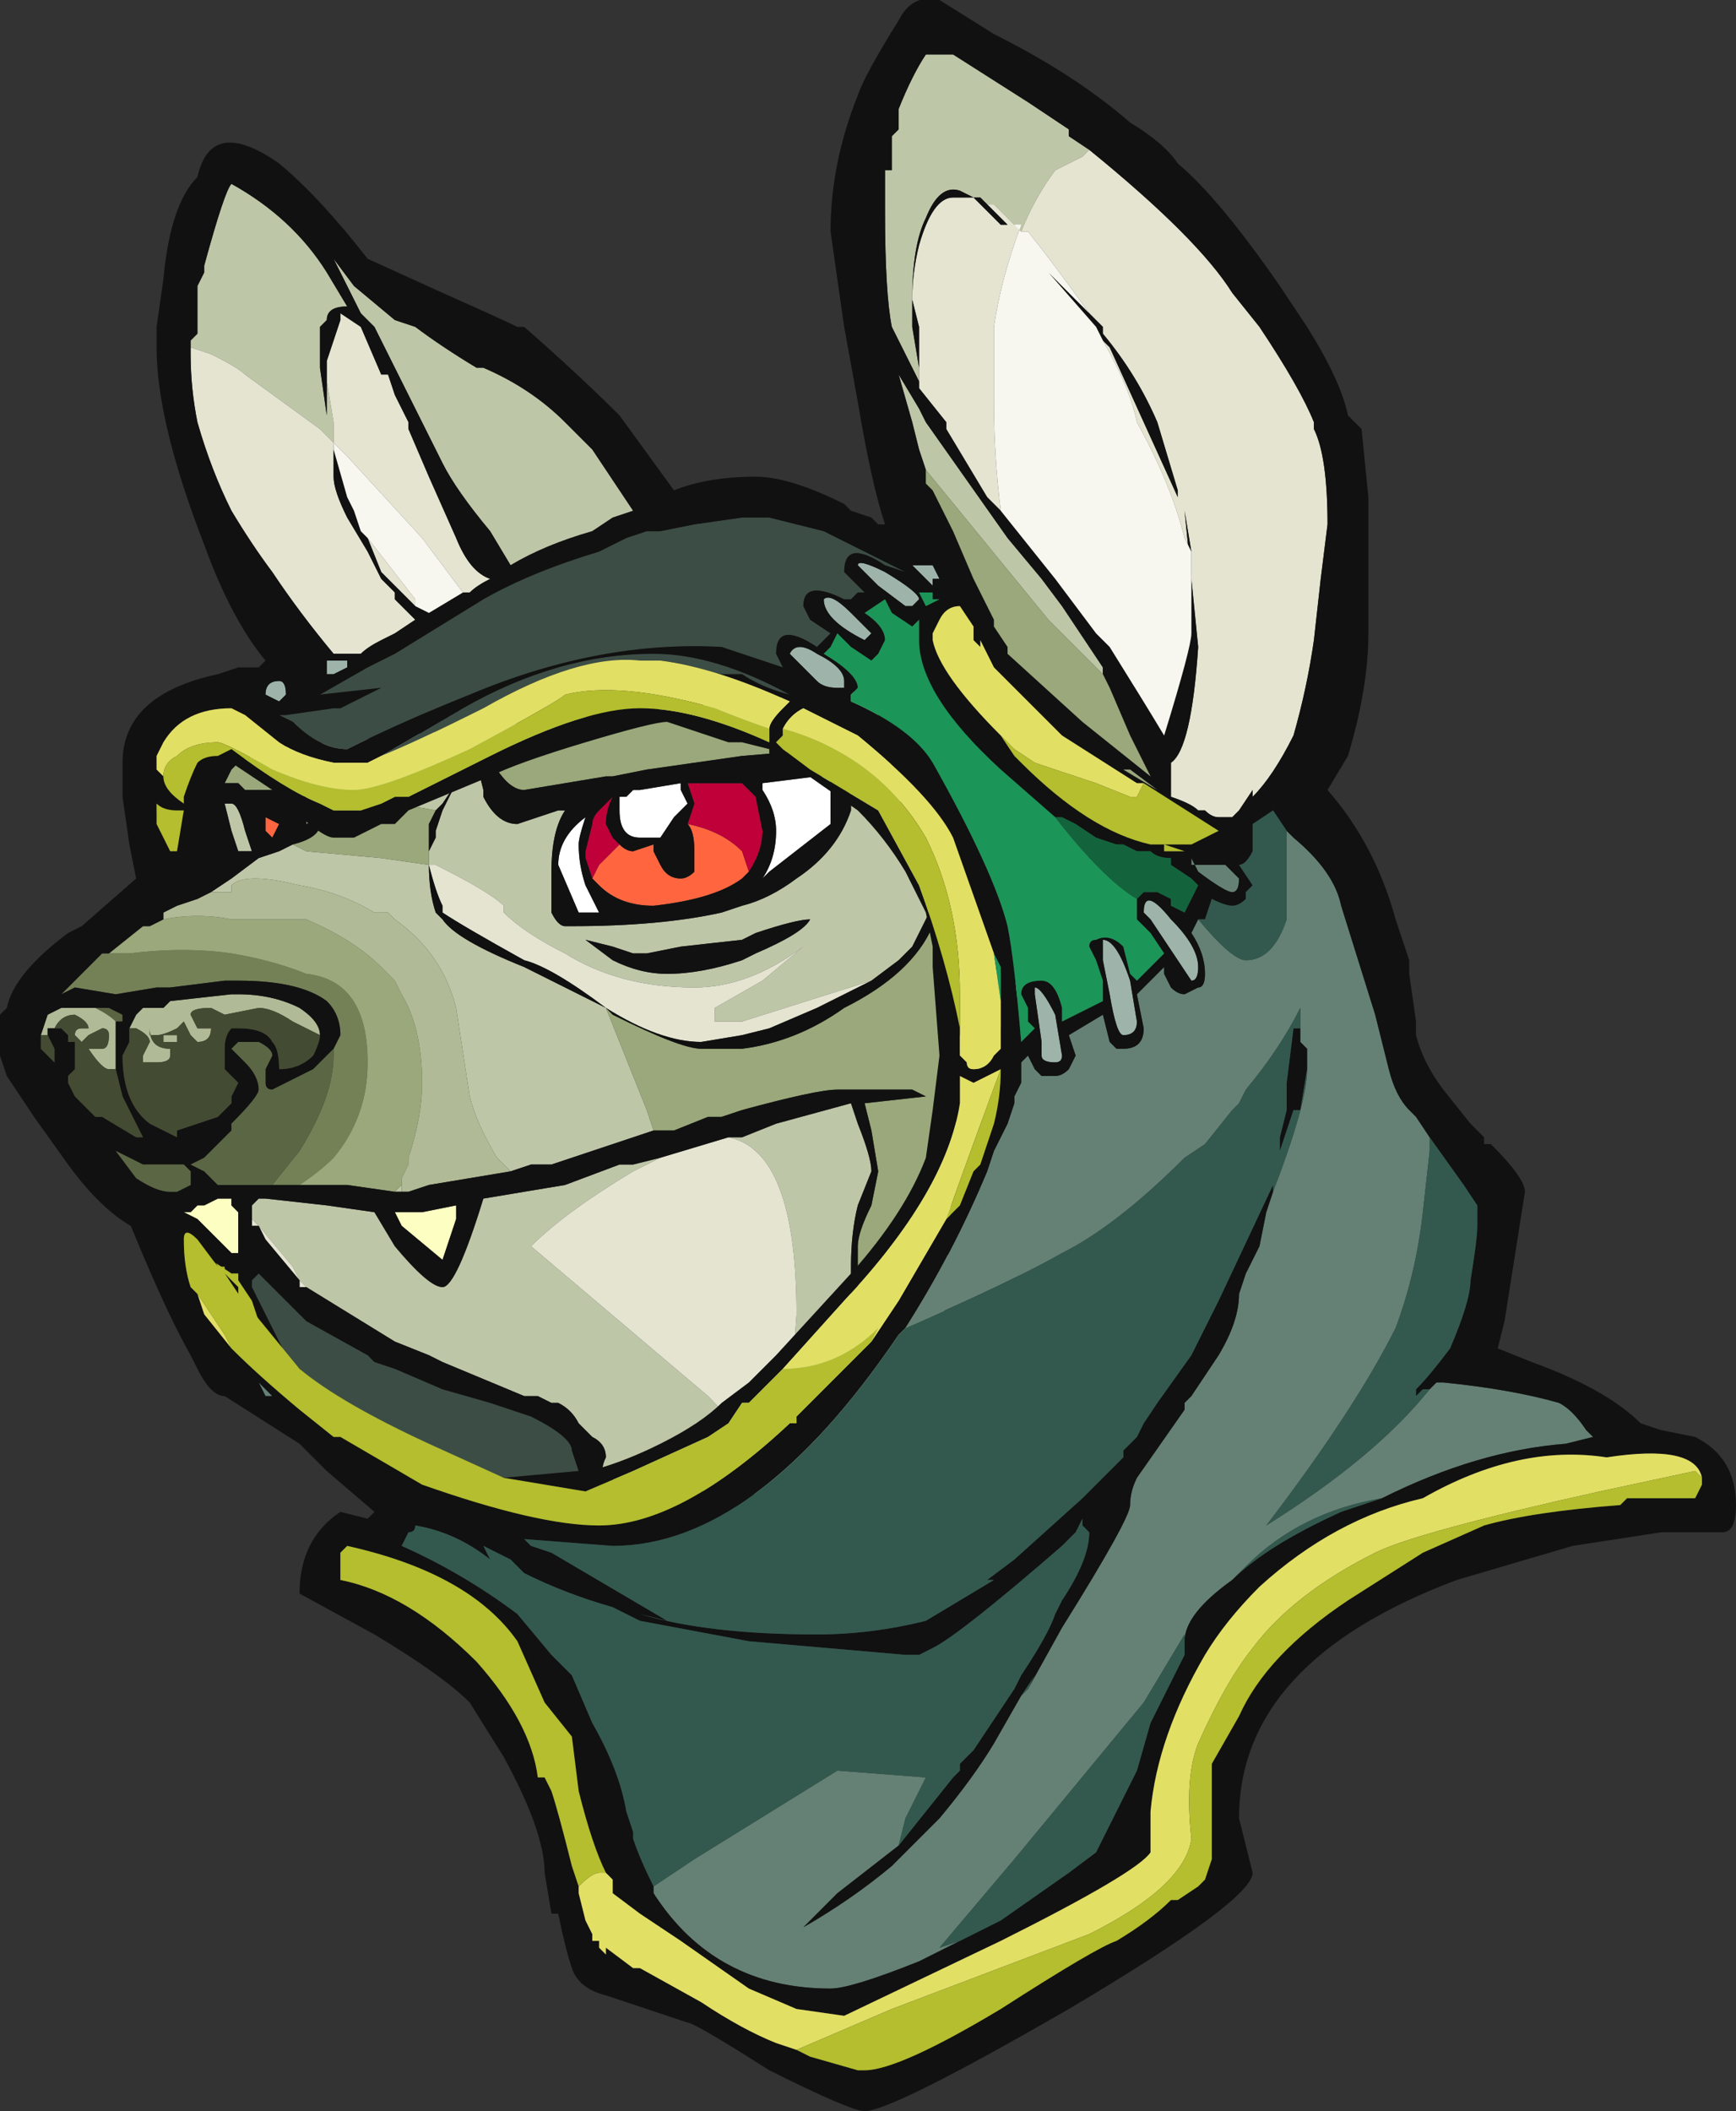<?xml version="1.0" encoding="UTF-8" standalone="no"?>
<svg xmlns:ffdec="https://www.free-decompiler.com/flash" xmlns:xlink="http://www.w3.org/1999/xlink" ffdec:objectType="shape" height="15.5px" width="12.75px" xmlns="http://www.w3.org/2000/svg">
  <rect width="100%" height="100%" fill="#333333" stroke="none"/>
  <g transform="matrix(1.0, 0.0, 0.0, 1.0, 1.0, 0.25)">
    <path d="M5.95 6.0 L5.85 6.4 5.7 6.7 5.6 6.8 5.4 6.95 4.45 7.25 4.25 7.25 4.25 7.15 4.6 6.95 4.9 6.7 Q4.5 7.0 4.1 7.0 3.55 7.0 3.15 6.75 2.85 6.6 2.7 6.45 L2.7 6.4 Q2.6 6.3 2.2 6.1 L2.15 6.1 2.15 6.0 2.2 5.9 2.2 5.85 2.25 5.7 2.35 5.5 2.25 5.65 2.2 5.7 Q1.7 5.6 1.4 5.7 L1.25 5.75 1.25 5.55 0.95 5.25 5.4 4.8 6.65 9.7 5.35 10.75 4.8 10.1 4.85 9.4 Q4.85 8.2 4.35 8.1 L4.45 8.1 4.7 8.0 5.25 7.85 5.3 8.0 Q5.4 8.25 5.4 8.35 L5.3 8.6 Q5.25 8.8 5.25 9.05 L5.25 9.25 5.3 9.35 6.5 7.0 5.85 6.55 5.95 6.05 5.95 6.0 M2.15 6.1 Q2.15 6.3 2.2 6.45 L2.25 6.5 Q2.35 6.65 2.85 6.85 L3.45 7.15 3.75 7.9 3.8 8.05 3.05 8.3 2.9 8.3 2.75 8.35 2.65 8.25 Q2.5 8.0 2.45 7.8 L2.35 7.15 Q2.25 6.75 1.9 6.5 L1.85 6.45 1.75 6.45 Q1.5 6.3 1.2 6.25 0.8 6.15 0.7 6.25 L0.7 6.3 0.55 6.3 0.7 6.2 0.9 6.05 1.05 6.0 1.15 5.95 1.25 6.0 1.8 6.05 2.15 6.1 M4.75 10.9 L3.45 10.6 Q3.4 10.55 3.45 10.45 3.45 10.35 3.35 10.3 L3.25 10.2 Q3.2 10.1 3.1 10.05 L3.05 10.05 2.95 10.0 2.85 10.0 2.25 9.75 2.15 9.7 1.9 9.6 1.25 9.2 1.2 9.15 1.15 9.05 0.9 8.75 0.85 8.7 0.85 8.6 0.9 8.55 0.95 8.55 1.4 8.6 1.75 8.65 1.9 8.9 Q2.15 9.2 2.25 9.2 2.35 9.2 2.55 8.55 L3.15 8.45 3.55 8.3 3.65 8.3 3.85 8.25 Q3.75 8.3 3.65 8.35 3.15 8.65 2.9 8.9 L4.2 10.0 Q4.65 10.45 4.75 10.9 M1.95 8.5 L1.9 8.5 1.95 8.45 1.95 8.5 M0.95 7.6 L0.95 7.65 0.95 7.6 M2.65 5.4 L2.5 5.35 2.55 5.55 2.55 5.6 Q2.65 5.8 2.8 5.8 L3.1 5.7 3.15 5.7 Q3.05 5.85 3.05 6.15 L3.05 6.45 Q3.1 6.55 3.15 6.55 L3.2 6.55 Q3.85 6.55 4.3 6.45 L4.45 6.4 Q4.65 6.35 4.85 6.2 5.15 6.0 5.25 5.7 L5.25 5.6 5.05 5.25 5.1 5.15 3.5 5.0 2.65 5.4 M0.8 6.0 L0.75 6.0 0.7 5.85 0.65 5.65 0.7 5.65 Q0.75 5.65 0.8 5.85 L0.85 6.0 0.8 6.0 M0.8 6.5 L0.95 6.5 0.8 6.5 M3.3 6.65 L3.5 6.8 Q3.7 6.9 3.9 6.9 4.15 6.9 4.45 6.8 L4.55 6.75 Q4.9 6.6 4.95 6.5 4.85 6.5 4.55 6.6 L4.45 6.65 4.0 6.7 3.75 6.75 3.65 6.75 3.5 6.7 3.3 6.65" fill="#bec6a8" fill-rule="evenodd" stroke="none"/>
    <path d="M5.95 6.05 L5.95 6.0 5.95 6.05 M5.4 6.95 L5.0 7.15 4.65 7.3 4.45 7.35 4.15 7.4 Q3.85 7.4 3.45 7.15 3.05 6.85 2.85 6.8 2.4 6.55 2.25 6.45 L2.25 6.4 Q2.2 6.3 2.15 6.1 L2.2 6.1 Q2.6 6.3 2.7 6.4 L2.7 6.45 Q2.85 6.6 3.15 6.75 3.55 7.0 4.1 7.0 4.5 7.0 4.9 6.7 L4.6 6.95 4.25 7.15 4.25 7.25 4.45 7.25 5.4 6.95 M5.35 10.75 L4.75 10.9 Q4.65 10.45 4.2 10.0 L2.9 8.9 Q3.15 8.65 3.65 8.35 3.75 8.3 3.85 8.25 L4.35 8.1 Q4.85 8.2 4.85 9.4 L4.8 10.1 5.35 10.75 M1.25 9.2 L1.2 9.2 1.2 9.15 0.95 8.85 0.9 8.75 0.85 8.75 0.85 8.7 0.9 8.75 1.15 9.05 1.2 9.15 1.25 9.2" fill="#e4e4d1" fill-rule="evenodd" stroke="none"/>
    <path d="M0.05 7.15 L0.0 7.2 0.05 7.15 M-0.35 7.15 L-0.2 7.15 -0.1 7.2 -0.1 7.25 -0.15 7.25 Q-0.2 7.2 -0.3 7.15 L-0.35 7.15" fill="#5a6442" fill-rule="evenodd" stroke="none"/>
    <path d="M1.2 8.45 L1.0 8.45 1.2 8.2 Q1.45 7.8 1.45 7.5 L1.45 7.45 1.5 7.35 Q1.5 7.2 1.4 7.1 1.2 6.95 0.75 6.95 L0.65 6.95 0.25 7.0 0.15 7.0 -0.15 7.05 -0.45 7.0 -0.55 7.05 -0.25 6.75 -0.05 6.75 Q0.35 6.7 0.7 6.75 1.0 6.8 1.25 6.9 1.7 6.95 1.7 7.55 1.7 7.95 1.45 8.25 1.35 8.35 1.2 8.45 M0.35 8.3 L0.4 8.35 0.35 8.3" fill="#748156" fill-rule="evenodd" stroke="none"/>
    <path d="M2.2 5.7 L2.15 5.8 2.15 6.1 1.8 6.05 1.25 6.0 1.15 5.95 Q1.35 5.9 1.35 5.8 1.35 5.75 1.25 5.8 L1.25 5.75 1.4 5.7 Q1.7 5.6 2.2 5.7 M3.45 7.15 L3.5 7.2 Q4.0 7.45 4.15 7.45 L4.45 7.45 Q4.85 7.4 5.2 7.15 5.7 6.9 5.85 6.55 L6.5 7.0 5.3 9.35 5.3 8.9 Q5.3 8.8 5.4 8.6 L5.45 8.35 5.4 8.05 5.35 7.85 5.8 7.8 5.7 7.75 5.15 7.75 Q5.0 7.75 4.45 7.9 L4.3 7.95 4.2 7.95 3.95 8.05 3.8 8.05 3.75 7.9 3.45 7.15 M1.9 8.5 L1.55 8.45 1.2 8.45 Q1.35 8.35 1.45 8.25 1.7 7.95 1.7 7.55 1.7 6.95 1.25 6.9 1.0 6.8 0.7 6.75 0.35 6.7 -0.05 6.75 L-0.25 6.75 -0.2 6.75 0.05 6.55 0.1 6.55 0.2 6.5 Q0.45 6.45 0.7 6.5 L0.8 6.5 0.95 6.5 1.25 6.5 Q1.6 6.65 1.8 6.85 L1.9 6.95 1.95 7.05 Q2.1 7.3 2.1 7.7 2.1 7.95 2.0 8.25 L2.0 8.3 1.95 8.4 1.95 8.45 1.9 8.5 M1.25 5.55 L1.2 5.65 Q1.1 5.6 1.0 5.55 L0.8 5.55 0.75 5.5 0.65 5.5 0.7 5.4 0.75 5.35 0.95 5.25 1.25 5.55 M2.65 5.4 L3.5 5.0 5.1 5.15 5.05 5.25 4.45 5.3 3.75 5.4 3.5 5.45 3.45 5.45 2.85 5.55 Q2.75 5.55 2.65 5.4" fill="#9aa87b" fill-rule="evenodd" stroke="none"/>
    <path d="M2.75 8.35 L2.15 8.45 2.0 8.5 1.95 8.5 1.95 8.45 1.95 8.4 2.0 8.3 2.0 8.25 Q2.1 7.95 2.1 7.7 2.1 7.3 1.95 7.05 L1.9 6.95 1.8 6.85 Q1.6 6.65 1.25 6.5 L0.95 6.5 0.8 6.5 0.7 6.5 Q0.45 6.45 0.2 6.5 L0.2 6.45 0.3 6.4 0.45 6.35 0.55 6.3 0.7 6.3 0.7 6.25 Q0.8 6.15 1.2 6.25 1.5 6.3 1.75 6.45 L1.85 6.45 1.9 6.5 Q2.25 6.75 2.35 7.15 L2.45 7.8 Q2.5 8.0 2.65 8.25 L2.75 8.35 M0.05 7.15 L0.2 7.15 0.25 7.1 0.7 7.05 0.75 7.05 Q1.0 7.05 1.2 7.15 1.35 7.25 1.35 7.35 L1.15 7.25 Q1.0 7.15 0.9 7.15 L0.65 7.2 0.55 7.15 Q0.4 7.15 0.4 7.2 L0.45 7.3 0.55 7.3 0.55 7.3 Q0.55 7.4 0.45 7.4 L0.4 7.35 0.35 7.25 0.3 7.3 Q0.2 7.35 0.15 7.35 L0.1 7.35 0.1 7.3 Q0.1 7.45 0.25 7.45 L0.25 7.5 Q0.25 7.55 0.15 7.55 L0.05 7.55 0.05 7.5 0.1 7.4 Q0.1 7.35 0.0 7.3 L-0.05 7.3 0.0 7.2 0.05 7.15 M0.3 7.35 L0.3 7.4 0.2 7.4 0.2 7.35 0.3 7.35 M-0.35 7.15 L-0.3 7.15 Q-0.2 7.2 -0.15 7.25 L-0.15 7.6 -0.2 7.6 Q-0.25 7.6 -0.35 7.45 L-0.35 7.45 -0.25 7.45 Q-0.2 7.45 -0.2 7.35 -0.2 7.3 -0.25 7.3 L-0.35 7.35 -0.4 7.4 -0.45 7.35 Q-0.45 7.3 -0.4 7.3 L-0.35 7.3 Q-0.35 7.25 -0.45 7.2 -0.55 7.2 -0.6 7.3 L-0.65 7.3 -0.65 7.35 -0.7 7.35 -0.65 7.2 -0.55 7.15 -0.35 7.15" fill="#b0ba96" fill-rule="evenodd" stroke="none"/>
    <path d="M0.95 5.8 L0.95 5.75 1.05 5.8 1.0 5.9 0.95 5.85 0.95 5.8 M4.05 5.8 Q4.3 5.85 4.45 6.0 L4.5 6.15 4.45 6.2 Q4.25 6.35 3.8 6.4 3.55 6.4 3.4 6.25 L3.35 6.2 3.4 6.1 3.55 5.95 Q3.6 6.0 3.65 6.0 L3.8 5.95 3.8 6.0 3.85 6.1 Q3.9 6.2 4.0 6.2 4.05 6.2 4.1 6.15 L4.1 6.0 Q4.1 5.85 4.05 5.8" fill="#ff6640" fill-rule="evenodd" stroke="none"/>
    <path d="M4.0 5.55 L4.05 5.65 3.95 5.75 3.85 5.9 3.7 5.9 Q3.55 5.9 3.55 5.7 L3.55 5.6 3.6 5.6 3.65 5.55 3.7 5.55 4.0 5.5 4.0 5.55 M3.3 5.75 Q3.25 5.9 3.25 5.95 3.25 6.1 3.3 6.25 3.35 6.35 3.4 6.45 L3.25 6.45 3.1 6.1 Q3.1 5.9 3.3 5.75 M5.1 5.45 L5.1 5.8 4.65 6.15 4.6 6.2 Q4.7 6.05 4.7 5.85 4.7 5.7 4.6 5.55 L4.6 5.5 5.0 5.45 5.1 5.45" fill="#ffffff" fill-rule="evenodd" stroke="none"/>
    <path d="M1.9 8.65 L2.1 8.65 2.35 8.6 2.35 8.7 2.25 9.0 1.95 8.75 1.9 8.65 M0.6 8.55 L0.7 8.55 0.7 8.6 0.75 8.65 0.75 8.95 0.7 8.95 0.45 8.7 0.35 8.65 0.4 8.65 0.45 8.6 0.5 8.6 0.6 8.55" fill="#fdfec2" fill-rule="evenodd" stroke="none"/>
    <path d="M4.05 5.8 L4.1 5.65 4.05 5.5 4.45 5.5 4.55 5.6 4.6 5.85 Q4.6 6.0 4.5 6.15 L4.45 6.0 Q4.3 5.85 4.05 5.8 M3.35 6.2 L3.3 6.05 3.3 6.0 3.35 5.8 Q3.35 5.75 3.4 5.7 L3.5 5.6 Q3.45 5.7 3.45 5.8 L3.5 5.9 3.55 5.95 3.4 6.1 3.35 6.2" fill="#bf0039" fill-rule="evenodd" stroke="none"/>
    <path d="M3.2 10.4 L3.25 10.55 2.7 10.6 2.3 10.45 1.6 10.15 1.3 9.9 1.1 9.7 0.85 9.2 0.85 9.15 0.9 9.1 1.25 9.45 1.7 9.7 1.75 9.75 1.9 9.8 2.25 9.95 2.6 10.05 2.9 10.15 Q3.2 10.3 3.2 10.4" fill="#3c4d45" fill-rule="evenodd" stroke="none"/>
    <path d="M6.2 5.05 L5.85 10.8 1.7 10.55 0.3 8.85 Q-0.1 8.85 -0.5 8.3 L-0.75 7.95 -0.95 7.65 -1.0 7.5 -1.0 7.2 -0.95 7.15 Q-0.9 6.9 -0.5 6.6 L-0.4 6.55 0.0 6.2 0.0 5.9 0.7 5.05 5.85 4.8 6.2 5.05 M5.35 10.75 L6.65 9.7 5.4 4.8 0.95 5.25 0.75 5.35 0.7 5.4 0.65 5.5 0.75 5.5 0.8 5.55 1.0 5.55 Q1.1 5.6 1.2 5.65 L1.25 5.55 1.25 5.75 1.25 5.8 Q1.35 5.75 1.35 5.8 1.35 5.9 1.15 5.95 L1.05 6.0 0.9 6.05 0.7 6.2 0.55 6.3 0.45 6.35 0.3 6.4 0.2 6.45 0.2 6.5 0.1 6.55 0.05 6.55 -0.2 6.75 -0.25 6.75 -0.55 7.05 -0.45 7.0 -0.15 7.05 0.15 7.0 0.25 7.0 0.65 6.95 0.75 6.95 Q1.2 6.95 1.4 7.1 1.5 7.2 1.5 7.35 L1.45 7.45 1.3 7.6 1.0 7.75 Q0.95 7.75 0.95 7.7 L0.95 7.65 0.95 7.6 1.0 7.5 Q1.0 7.45 0.9 7.4 L0.75 7.4 0.7 7.45 0.8 7.55 Q0.9 7.65 0.9 7.75 0.9 7.8 0.7 8.0 L0.7 8.05 0.5 8.25 0.4 8.3 0.5 8.35 0.6 8.45 1.0 8.45 1.2 8.45 1.55 8.45 1.9 8.5 1.95 8.5 2.0 8.5 2.15 8.45 2.75 8.35 2.9 8.3 3.05 8.3 3.8 8.05 3.95 8.05 4.2 7.95 4.3 7.95 4.45 7.9 Q5.0 7.75 5.15 7.75 L5.7 7.75 5.8 7.8 5.35 7.85 5.4 8.05 5.45 8.35 5.4 8.6 Q5.3 8.8 5.3 8.9 L5.3 9.35 5.25 9.25 5.25 9.05 Q5.25 8.8 5.3 8.6 L5.4 8.35 Q5.4 8.25 5.3 8.0 L5.25 7.85 4.7 8.0 4.45 8.1 4.35 8.1 3.85 8.25 3.65 8.3 3.55 8.3 3.15 8.45 2.55 8.55 Q2.35 9.2 2.25 9.2 2.15 9.2 1.9 8.9 L1.75 8.65 1.4 8.6 0.95 8.55 0.9 8.55 0.85 8.6 0.85 8.7 0.85 8.75 0.9 8.75 0.95 8.85 1.2 9.15 1.2 9.2 1.25 9.2 1.9 9.6 2.15 9.7 2.25 9.75 2.85 10.0 2.95 10.0 3.05 10.05 3.1 10.05 Q3.2 10.1 3.25 10.2 L3.35 10.3 Q3.45 10.35 3.45 10.45 3.4 10.55 3.45 10.6 L4.75 10.9 5.35 10.75 M5.05 5.25 L5.25 5.6 5.25 5.7 Q5.15 6.0 4.85 6.2 4.65 6.35 4.45 6.4 L4.3 6.45 Q3.85 6.55 3.2 6.55 L3.15 6.55 Q3.1 6.55 3.05 6.45 L3.05 6.15 Q3.05 5.85 3.15 5.7 L3.1 5.7 2.8 5.8 Q2.65 5.8 2.55 5.6 L2.55 5.55 2.5 5.35 2.65 5.4 Q2.75 5.55 2.85 5.55 L3.45 5.45 3.5 5.45 3.75 5.4 4.45 5.3 5.05 5.25 M0.95 5.75 L0.95 5.8 0.95 5.85 1.0 5.9 1.05 5.8 0.95 5.75 M0.8 6.0 L0.85 6.0 0.8 5.85 Q0.75 5.65 0.7 5.65 L0.65 5.65 0.7 5.85 0.75 6.0 0.8 6.0 M1.35 7.35 Q1.35 7.25 1.2 7.15 1.0 7.05 0.75 7.05 L0.7 7.05 0.25 7.1 0.2 7.15 0.05 7.15 0.0 7.2 -0.05 7.3 -0.05 7.4 -0.1 7.5 Q-0.1 7.85 0.1 8.0 L0.3 8.1 0.3 8.05 0.6 7.95 0.7 7.85 0.7 7.8 0.75 7.7 0.65 7.6 0.65 7.45 Q0.65 7.35 0.7 7.3 L0.75 7.3 Q0.95 7.3 1.0 7.4 1.05 7.45 1.05 7.6 1.2 7.6 1.3 7.5 1.35 7.4 1.35 7.35 M4.0 5.55 L4.0 5.5 3.7 5.55 3.65 5.55 3.6 5.6 3.55 5.6 3.55 5.7 Q3.55 5.9 3.7 5.9 L3.85 5.9 3.95 5.75 4.05 5.65 4.0 5.55 M4.5 6.15 Q4.6 6.0 4.6 5.85 L4.55 5.6 4.45 5.5 4.05 5.5 4.1 5.65 4.05 5.8 Q4.1 5.85 4.1 6.0 L4.1 6.15 Q4.05 6.2 4.0 6.2 3.9 6.2 3.85 6.1 L3.8 6.0 3.8 5.95 3.65 6.0 Q3.6 6.0 3.55 5.95 L3.5 5.9 3.45 5.8 Q3.45 5.7 3.5 5.6 L3.4 5.7 Q3.35 5.75 3.35 5.8 L3.3 6.0 3.3 6.05 3.35 6.2 3.4 6.25 Q3.55 6.4 3.8 6.4 4.25 6.35 4.45 6.2 L4.5 6.15 M3.3 5.75 Q3.1 5.9 3.1 6.1 L3.25 6.45 3.4 6.45 Q3.35 6.35 3.3 6.25 3.25 6.1 3.25 5.95 3.25 5.9 3.3 5.75 M3.3 6.65 L3.5 6.7 3.65 6.75 3.75 6.75 4.0 6.7 4.45 6.65 4.55 6.6 Q4.85 6.5 4.95 6.5 4.9 6.6 4.55 6.75 L4.45 6.8 Q4.15 6.9 3.9 6.9 3.7 6.9 3.5 6.8 L3.3 6.65 M5.1 5.45 L5.0 5.45 4.6 5.5 4.6 5.55 Q4.7 5.7 4.7 5.85 4.7 6.05 4.6 6.2 L4.65 6.15 5.1 5.8 5.1 5.45 M3.2 10.4 Q3.2 10.3 2.9 10.15 L2.6 10.05 2.25 9.95 1.9 9.8 1.75 9.75 1.7 9.7 1.25 9.45 0.9 9.1 0.85 9.15 0.85 9.2 1.1 9.7 1.3 9.9 1.6 10.15 2.3 10.45 2.7 10.6 3.25 10.55 3.2 10.4 M1.9 8.65 L1.95 8.75 2.25 9.0 2.35 8.7 2.35 8.6 2.1 8.65 1.9 8.65 M0.35 8.3 L0.05 8.3 -0.15 8.2 0.0 8.4 Q0.15 8.5 0.25 8.5 L0.3 8.5 0.4 8.45 0.4 8.35 0.35 8.3 M0.6 8.55 L0.5 8.6 0.45 8.6 0.4 8.65 0.35 8.65 0.45 8.7 0.7 8.95 0.75 8.95 0.75 8.65 0.7 8.6 0.7 8.55 0.6 8.55 M1.85 10.35 L0.95 9.6 0.85 9.3 0.75 9.15 0.75 9.1 0.7 9.1 0.55 9.0 1.4 10.15 1.95 10.5 1.85 10.35 M-0.15 7.25 L-0.1 7.25 -0.1 7.2 -0.2 7.15 -0.35 7.15 -0.55 7.15 -0.65 7.2 -0.7 7.35 -0.7 7.45 -0.6 7.55 -0.6 7.45 -0.65 7.35 -0.65 7.3 -0.6 7.3 -0.55 7.3 -0.5 7.35 -0.5 7.4 -0.45 7.4 -0.45 7.6 -0.5 7.65 -0.5 7.7 -0.45 7.8 Q-0.4 7.85 -0.3 7.95 L-0.25 7.95 0.0 8.1 0.05 8.1 -0.1 7.8 -0.15 7.6 -0.15 7.25" fill="#111111" fill-rule="evenodd" stroke="none"/>
    <path d="M1.95 10.5 L1.85 10.35 1.95 10.5" fill="#e2df65" fill-rule="evenodd" stroke="none"/>
    <path d="M1.95 10.5 L1.4 10.15 0.55 9.0 0.7 9.1 0.75 9.1 0.75 9.15 0.85 9.3 0.95 9.6 1.85 10.35 1.95 10.5" fill="#b4be2e" fill-rule="evenodd" stroke="none"/>
    <path d="M1.0 8.45 L0.6 8.45 0.5 8.35 0.4 8.3 0.5 8.25 0.7 8.05 0.7 8.0 Q0.9 7.8 0.9 7.75 0.9 7.65 0.8 7.55 L0.7 7.45 0.75 7.4 0.9 7.4 Q1.0 7.45 1.0 7.5 L0.95 7.6 0.95 7.65 0.95 7.7 Q0.95 7.75 1.0 7.75 L1.3 7.6 1.45 7.45 1.45 7.5 Q1.45 7.8 1.2 8.2 L1.0 8.45 M0.4 8.35 L0.4 8.45 0.3 8.5 0.25 8.5 Q0.15 8.5 0.0 8.4 L-0.15 8.2 0.05 8.3 0.35 8.3 0.4 8.35" fill="#5b6644" fill-rule="evenodd" stroke="none"/>
    <path d="M-0.05 7.3 L0.0 7.3 Q0.1 7.35 0.1 7.4 L0.05 7.5 0.05 7.55 0.15 7.55 Q0.25 7.55 0.25 7.5 L0.25 7.45 Q0.1 7.45 0.1 7.3 L0.1 7.35 0.15 7.35 Q0.2 7.35 0.3 7.3 L0.35 7.25 0.4 7.35 0.45 7.4 Q0.55 7.4 0.55 7.3 L0.55 7.3 0.45 7.3 0.4 7.2 Q0.4 7.15 0.55 7.15 L0.65 7.2 0.9 7.15 Q1.0 7.15 1.15 7.25 L1.35 7.35 Q1.35 7.4 1.3 7.5 1.2 7.6 1.05 7.6 1.05 7.45 1.0 7.4 0.95 7.3 0.75 7.3 L0.7 7.3 Q0.65 7.35 0.65 7.45 L0.65 7.6 0.75 7.7 0.7 7.8 0.7 7.85 0.6 7.95 0.3 8.05 0.3 8.1 0.1 8.0 Q-0.1 7.85 -0.1 7.5 L-0.05 7.4 -0.05 7.3 M0.3 7.35 L0.2 7.35 0.2 7.4 0.3 7.4 0.3 7.35 M-0.15 7.6 L-0.1 7.8 0.05 8.1 0.0 8.1 -0.25 7.95 -0.3 7.95 Q-0.4 7.85 -0.45 7.8 L-0.5 7.7 -0.5 7.65 -0.45 7.6 -0.45 7.4 -0.5 7.4 -0.5 7.35 -0.55 7.3 -0.6 7.3 Q-0.55 7.2 -0.45 7.2 -0.35 7.25 -0.35 7.3 L-0.4 7.3 Q-0.45 7.3 -0.45 7.35 L-0.4 7.4 -0.35 7.35 -0.25 7.3 Q-0.2 7.3 -0.2 7.35 -0.2 7.45 -0.25 7.45 L-0.35 7.45 -0.35 7.45 Q-0.25 7.6 -0.2 7.6 L-0.15 7.6 M-0.65 7.35 L-0.6 7.45 -0.6 7.55 -0.7 7.45 -0.7 7.35 -0.65 7.35" fill="#434b32" fill-rule="evenodd" stroke="none"/>
    <path d="M5.95 6.0 L5.95 6.05 5.85 6.55 Q5.7 6.9 5.2 7.15 4.85 7.4 4.45 7.45 L4.15 7.45 Q4.0 7.45 3.5 7.2 L3.45 7.15 Q3.85 7.4 4.15 7.4 L4.45 7.35 4.65 7.3 5.0 7.15 5.4 6.95 5.6 6.8 5.7 6.7 5.85 6.4 5.95 6.0 M2.15 6.1 Q2.2 6.3 2.25 6.4 L2.25 6.45 Q2.4 6.55 2.85 6.8 3.05 6.85 3.45 7.15 L2.85 6.85 Q2.35 6.65 2.25 6.5 L2.2 6.45 Q2.15 6.3 2.15 6.1 L2.15 5.8 2.2 5.7 2.25 5.65 2.35 5.5 2.25 5.7 2.2 5.85 2.2 5.9 2.15 6.0 2.15 6.1" fill="#101010" fill-rule="evenodd" stroke="none"/>
    <path d="M5.75 2.55 L5.55 2.15 Q5.5 1.9 5.5 1.3 L5.5 1.0 5.55 1.0 5.55 0.75 5.6 0.7 5.6 0.55 Q5.7 0.3 5.8 0.15 L6.0 0.15 6.55 0.5 6.85 0.7 6.85 0.75 7.0 0.85 6.95 0.9 6.75 1.0 Q6.6 1.2 6.5 1.45 L6.45 1.4 6.3 1.25 6.25 1.25 6.2 1.2 6.15 1.2 6.05 1.15 Q5.9 1.1 5.8 1.35 5.7 1.55 5.7 1.95 L5.7 2.15 5.75 2.45 5.75 2.55 M5.8 3.2 L5.75 3.05 5.7 2.85 5.6 2.5 5.75 2.75 5.8 2.85 6.4 3.7 6.65 4.0 6.8 4.2 7.1 4.65 7.1 4.7 6.7 4.3 5.8 3.2 M3.15 2.85 L3.35 3.05 3.65 3.5 3.5 3.55 3.35 3.65 Q3.0 3.75 2.75 3.9 L2.6 3.65 Q2.35 3.35 2.25 3.15 L1.75 2.15 1.65 2.05 1.45 1.65 1.6 1.85 1.9 2.1 2.05 2.15 Q2.25 2.3 2.5 2.45 L2.55 2.45 Q2.9 2.6 3.15 2.85 M0.4 2.25 L0.45 2.2 0.45 1.85 0.5 1.75 0.5 1.7 Q0.65 1.15 0.7 1.1 1.15 1.35 1.4 1.75 L1.55 2.0 Q1.4 2.0 1.4 2.1 L1.35 2.15 1.35 2.45 1.4 2.8 1.4 2.4 1.4 2.55 1.45 2.85 1.45 3.0 1.35 2.9 0.8 2.5 Q0.75 2.45 0.55 2.35 L0.4 2.3 0.4 2.25" fill="#bec6a8" fill-rule="evenodd" stroke="none"/>
    <path d="M7.8 6.5 Q8.05 6.8 8.15 6.8 8.35 6.8 8.45 6.5 L8.45 5.85 8.5 5.9 Q8.8 6.15 8.85 6.4 L9.1 7.2 9.2 7.6 Q9.25 7.8 9.35 7.9 L9.4 7.95 9.5 8.1 9.5 8.2 9.45 8.65 Q9.4 9.1 9.25 9.5 8.95 10.1 8.3 10.95 9.1 10.45 9.5 9.95 L9.55 9.9 9.6 9.9 Q10.1 9.95 10.45 10.05 10.55 10.1 10.65 10.25 L10.7 10.3 10.5 10.35 Q9.85 10.4 9.15 10.75 8.55 10.85 8.15 11.25 L8.05 11.35 Q7.7 11.6 7.7 11.8 L7.7 11.75 7.4 12.25 6.45 13.4 5.9 14.05 6.05 14.0 5.75 14.15 Q5.25 14.35 5.1 14.35 4.25 14.35 3.8 13.65 L3.8 13.6 4.1 13.4 5.15 12.75 5.8 12.8 5.65 13.1 5.6 13.3 5.15 13.65 4.9 13.9 Q5.25 13.7 5.55 13.45 L5.9 13.1 Q6.15 12.8 6.3 12.55 L6.5 12.2 6.6 12.05 6.55 12.15 6.8 11.7 Q7.3 10.9 7.3 10.8 7.3 10.7 7.35 10.6 L7.7 10.1 7.7 10.05 7.75 10.0 7.95 9.7 Q8.1 9.45 8.1 9.25 L8.15 9.1 8.25 8.9 8.3 8.65 8.35 8.5 Q8.6 7.85 8.6 7.6 L8.6 7.55 8.6 7.45 8.55 7.4 8.55 7.15 Q8.4 7.45 8.15 7.75 L8.1 7.85 8.05 7.9 7.85 8.15 7.7 8.25 Q7.2 8.75 6.8 8.95 6.45 9.15 5.65 9.5 6.0 8.95 6.25 8.35 L6.3 8.2 6.4 8.0 6.45 7.85 6.45 7.8 6.5 7.7 6.5 7.55 6.55 7.5 6.6 7.6 6.65 7.65 6.75 7.65 Q6.8 7.65 6.85 7.6 L6.9 7.5 6.85 7.35 7.1 7.2 7.15 7.4 7.2 7.45 7.25 7.45 Q7.4 7.45 7.4 7.3 L7.35 7.05 7.55 6.85 7.55 6.9 7.6 7.0 Q7.65 7.05 7.7 7.05 L7.8 7.0 Q7.85 7.0 7.85 6.9 7.85 6.75 7.75 6.6 L7.8 6.5 M7.75 6.05 L7.75 6.1 8.0 6.1 8.1 6.2 Q8.1 6.3 8.05 6.3 8.0 6.3 7.8 6.15 L7.75 6.05 M0.9 9.9 L1.0 10.0 0.95 10.0 0.9 9.9" fill="#658175" fill-rule="evenodd" stroke="none"/>
    <path d="M6.2 1.2 L6.25 1.25 6.3 1.25 6.45 1.4 6.5 1.4 Q6.35 1.8 6.3 2.15 6.3 2.45 6.3 2.7 6.3 3.1 6.35 3.5 L6.25 3.4 5.95 2.9 5.95 2.85 5.75 2.6 5.75 2.15 5.7 1.95 Q5.7 1.75 5.75 1.55 5.85 1.2 6.0 1.2 L6.15 1.2 6.35 1.4 6.4 1.4 6.2 1.2 M6.5 1.45 Q6.6 1.2 6.75 1.0 L6.95 0.9 7.0 0.85 Q7.8 1.5 8.05 1.9 L8.25 2.15 Q8.55 2.6 8.65 2.85 L8.65 2.9 Q8.75 3.1 8.75 3.6 L8.7 4.0 8.65 4.45 Q8.6 4.8 8.5 5.15 8.35 5.45 8.2 5.6 L8.2 5.55 8.1 5.7 8.05 5.75 7.95 5.75 Q7.9 5.75 7.85 5.7 L7.8 5.7 Q7.75 5.65 7.6 5.6 L7.6 5.35 Q7.75 5.25 7.8 4.5 L7.7 3.5 7.75 3.8 7.7 3.7 Q7.6 3.3 7.35 2.85 7.3 2.6 7.1 2.25 L7.15 2.3 7.65 3.4 7.65 3.35 7.5 2.85 Q7.35 2.5 7.1 2.2 L7.1 2.15 7.0 2.05 Q6.75 1.7 6.55 1.45 L6.5 1.45 M0.4 2.25 L0.4 2.3 0.55 2.35 Q0.75 2.45 0.8 2.5 L1.35 2.9 1.45 3.0 1.45 2.85 1.4 2.55 1.4 2.4 1.5 2.1 1.5 2.05 1.65 2.15 1.8 2.5 1.85 2.5 1.9 2.65 2.0 2.85 2.0 2.9 2.15 3.25 2.35 3.7 Q2.45 3.95 2.6 4.0 2.5 4.05 2.45 4.1 L2.4 4.1 2.1 3.7 1.55 3.1 1.45 3.0 1.45 3.05 1.55 3.4 1.45 3.0 1.45 3.25 Q1.45 3.35 1.55 3.55 L1.7 3.8 1.8 4.0 1.9 4.1 1.9 4.15 2.05 4.3 1.9 4.4 1.8 4.45 Q1.7 4.5 1.65 4.55 L1.45 4.55 Q1.2 4.25 1.0 3.95 0.85 3.75 0.7 3.5 0.55 3.2 0.45 2.85 0.4 2.6 0.4 2.35 L0.4 2.25 M2.05 4.2 L1.8 3.95 1.7 3.7 2.05 4.15 2.05 4.2" fill="#e4e4d1" fill-rule="evenodd" stroke="none"/>
    <path d="M1.8 4.6 L1.9 4.55 2.55 4.15 Q2.9 3.95 3.4 3.8 L3.6 3.7 3.75 3.65 3.85 3.65 4.1 3.6 4.45 3.55 4.65 3.55 5.05 3.65 Q5.25 3.75 5.45 3.85 L5.65 3.95 5.5 3.9 Q5.2 3.7 5.2 3.95 L5.35 4.1 5.3 4.1 5.25 4.15 5.2 4.15 Q4.9 4.0 4.9 4.2 L4.95 4.3 5.1 4.4 5.0 4.5 Q4.7 4.3 4.7 4.55 L4.75 4.65 4.3 4.5 Q3.4 4.45 2.45 4.85 1.95 5.05 1.55 5.25 1.35 5.25 1.15 5.05 L1.05 5.0 1.1 5.0 1.45 4.95 1.5 4.95 1.8 4.8 1.35 4.85 1.7 4.65 1.8 4.6 M3.85 4.6 L3.7 4.6 Q3.25 4.55 2.55 4.95 2.05 5.2 1.8 5.3 L2.4 4.95 Q3.1 4.55 3.8 4.55 4.25 4.55 4.8 4.85 4.6 4.8 4.45 4.7 L4.3 4.7 3.85 4.6 M1.65 5.35 L1.45 5.35 1.65 5.35" fill="#3c4d45" fill-rule="evenodd" stroke="none"/>
    <path d="M5.85 4.0 L5.85 4.05 5.7 3.9 5.85 3.9 5.9 4.0 5.85 4.0 M7.1 6.65 Q7.2 6.65 7.3 6.95 L7.35 7.25 Q7.35 7.35 7.25 7.35 7.2 7.35 7.15 7.05 L7.1 6.8 7.1 6.65 M6.6 7.0 Q6.65 7.0 6.75 7.2 L6.8 7.5 Q6.8 7.55 6.75 7.55 6.65 7.55 6.65 7.5 L6.65 7.4 6.6 7.05 6.6 7.0 M7.4 6.45 Q7.4 6.25 7.6 6.5 7.8 6.7 7.8 6.85 7.8 6.95 7.75 6.95 L7.45 6.5 7.4 6.45 M1.45 4.7 L1.4 4.7 1.4 4.6 Q1.45 4.6 1.55 4.6 L1.55 4.65 1.45 4.7 M1.05 4.75 Q1.1 4.75 1.1 4.85 L1.05 4.9 0.95 4.85 Q0.95 4.75 1.05 4.75 M5.4 4.4 L5.35 4.45 Q5.05 4.3 5.05 4.15 5.1 4.1 5.25 4.25 L5.4 4.4 M5.7 4.2 L5.65 4.2 5.45 4.05 5.3 3.9 Q5.3 3.85 5.5 3.95 5.75 4.1 5.75 4.15 L5.7 4.2 M4.95 4.7 L4.8 4.55 Q4.85 4.45 5.0 4.55 5.2 4.65 5.2 4.75 L5.2 4.8 5.15 4.8 Q5.05 4.8 5.0 4.75 L4.95 4.7" fill="#9eb4ab" fill-rule="evenodd" stroke="none"/>
    <path d="M0.25 6.0 L0.25 6.1 0.2 6.15 0.1 6.15 0.0 6.2 -0.05 5.95 -0.1 5.6 -0.1 5.35 Q-0.1 4.85 0.6 4.7 L0.75 4.65 0.9 4.65 0.95 4.6 Q0.7 4.3 0.5 3.75 0.15 2.85 0.15 2.3 L0.15 2.15 0.2 1.8 Q0.25 1.25 0.45 1.05 0.55 0.6 1.05 0.95 1.35 1.2 1.7 1.65 L2.25 1.9 Q2.7 2.1 2.8 2.15 L2.85 2.15 Q3.25 2.5 3.55 2.8 L3.95 3.35 Q4.2 3.25 4.55 3.25 4.8 3.25 5.2 3.45 L5.25 3.5 5.4 3.55 5.45 3.6 5.5 3.6 Q5.4 3.3 5.3 2.7 L5.2 2.15 5.1 1.45 Q5.1 0.95 5.3 0.45 5.35 0.3 5.6 -0.1 5.7 -0.3 5.9 -0.25 L6.3 0.0 Q6.9 0.3 7.3 0.65 7.55 0.8 7.65 0.95 7.95 1.2 8.4 1.85 L8.6 2.15 Q8.85 2.55 8.9 2.8 L9.0 2.9 9.05 3.4 9.05 4.4 Q9.05 4.8 8.9 5.3 L8.75 5.55 Q9.1 5.95 9.25 6.5 L9.35 6.8 9.35 6.9 9.4 7.25 9.4 7.35 Q9.45 7.55 9.6 7.75 L9.8 8.0 9.9 8.1 9.9 8.15 9.95 8.15 Q10.2 8.4 10.2 8.5 L10.05 9.45 10.0 9.65 10.25 9.75 Q10.8 9.95 11.05 10.2 L11.2 10.25 11.45 10.3 Q11.75 10.45 11.75 10.8 11.75 11.0 11.65 11.0 L11.2 11.0 10.55 11.1 9.7 11.35 Q8.1 11.95 8.1 13.1 L8.2 13.5 Q8.2 13.7 6.85 14.5 5.55 15.25 5.35 15.25 5.25 15.25 4.65 14.95 4.1 14.6 4.05 14.6 L3.45 14.4 Q3.25 14.35 3.2 14.2 3.15 14.05 3.1 13.8 L3.05 13.8 3.0 13.5 Q3.0 13.2 2.7 12.65 L2.45 12.25 Q2.25 12.05 1.75 11.75 L1.2 11.45 Q1.2 11.05 1.5 10.85 L1.7 10.9 1.75 10.85 1.4 10.55 1.2 10.35 0.65 10.0 Q0.55 10.0 0.45 9.8 L0.4 9.7 Q0.2 9.35 -0.1 8.6 0.05 8.65 0.15 8.8 L0.15 8.7 0.1 8.65 Q0.25 8.65 0.3 8.7 L0.3 8.85 0.35 8.85 Q0.35 9.05 0.4 9.2 L0.45 9.25 0.5 9.4 0.7 9.65 Q0.9 9.85 1.2 10.1 L1.45 10.3 1.5 10.3 2.1 10.65 Q2.95 10.95 3.4 10.95 4.0 10.95 4.8 10.2 L4.85 10.2 4.85 10.15 5.4 9.6 5.6 9.3 5.95 8.7 6.05 8.6 6.15 8.35 6.2 8.3 6.3 8.0 Q6.35 7.8 6.35 7.6 L6.15 7.7 6.05 7.65 6.05 7.85 Q5.95 8.5 5.2 9.3 L4.75 9.8 4.5 10.05 4.45 10.05 4.35 10.2 4.2 10.3 3.65 10.55 3.3 10.7 2.7 10.6 2.95 10.6 Q3.35 10.6 3.85 10.35 4.15 10.2 4.3 10.05 L4.5 9.9 4.7 9.7 5.25 9.1 Q5.65 8.65 5.8 8.25 L5.85 7.9 5.9 7.5 5.85 6.85 5.85 6.7 5.8 6.45 5.65 6.15 Q5.5 5.9 5.3 5.7 L4.8 5.35 4.8 5.4 4.75 5.45 Q4.65 5.45 4.65 5.3 L4.65 5.25 4.45 5.2 4.35 5.2 3.9 5.05 Q3.8 5.05 3.3 5.2 2.8 5.35 2.6 5.45 L2.0 5.7 1.9 5.8 1.8 5.8 1.6 5.9 1.45 5.9 Q1.35 5.9 1.0 5.55 L0.7 5.35 0.6 5.3 0.6 5.35 Q0.6 5.4 0.55 5.4 L0.45 5.35 Q0.5 5.3 0.6 5.3 L0.7 5.25 Q1.1 5.55 1.35 5.65 L1.45 5.7 1.65 5.7 1.8 5.65 1.9 5.6 2.0 5.6 2.6 5.3 Q3.3 4.95 3.7 4.95 4.1 4.95 4.65 5.2 L4.65 5.1 Q4.65 5.05 4.75 4.95 L4.8 4.9 Q4.25 4.65 3.85 4.6 L4.3 4.7 4.45 4.7 Q4.6 4.8 4.8 4.85 4.25 4.55 3.8 4.55 3.1 4.55 2.4 4.95 L1.8 5.3 1.7 5.35 1.65 5.35 1.45 5.35 Q1.2 5.3 1.05 5.2 L0.8 5.0 0.7 4.95 Q0.35 4.95 0.2 5.2 L0.15 5.3 0.15 5.4 0.2 5.45 Q0.2 5.55 0.35 5.65 L0.45 5.7 0.35 5.7 0.3 5.7 Q0.2 5.7 0.15 5.65 L0.15 5.8 0.25 6.0 M0.45 8.85 L0.5 8.85 0.6 9.05 0.45 8.85 M0.65 9.1 L0.75 9.2 0.75 9.25 0.65 9.1 M7.0 0.85 L6.85 0.75 6.85 0.7 6.55 0.5 6.0 0.15 5.8 0.15 Q5.7 0.3 5.6 0.55 L5.6 0.7 5.55 0.75 5.55 1.0 5.5 1.0 5.5 1.3 Q5.5 1.9 5.55 2.15 L5.75 2.55 5.75 2.45 5.7 2.15 5.7 1.95 Q5.7 1.55 5.8 1.35 5.9 1.1 6.05 1.15 L6.15 1.2 6.2 1.2 6.4 1.4 6.35 1.4 6.15 1.2 6.0 1.2 Q5.85 1.2 5.75 1.55 5.7 1.75 5.7 1.95 L5.75 2.15 5.75 2.6 5.95 2.85 5.95 2.9 6.25 3.4 6.35 3.5 6.75 4.0 7.05 4.4 7.15 4.5 Q7.4 4.9 7.55 5.15 7.75 4.5 7.75 4.4 L7.75 3.8 7.7 3.5 7.8 4.5 Q7.75 5.25 7.6 5.35 L7.6 5.6 Q7.75 5.65 7.8 5.7 L7.85 5.7 Q7.9 5.75 7.95 5.75 L8.05 5.75 8.1 5.7 8.2 5.55 8.2 5.6 Q8.35 5.45 8.5 5.15 8.6 4.8 8.65 4.45 L8.7 4.0 8.75 3.6 Q8.75 3.1 8.65 2.9 L8.65 2.85 Q8.55 2.6 8.25 2.15 L8.05 1.9 Q7.8 1.5 7.0 0.85 M7.1 2.25 L7.05 2.15 6.7 1.75 7.0 2.05 7.1 2.15 7.1 2.2 Q7.35 2.5 7.5 2.85 L7.65 3.35 7.65 3.4 7.15 2.3 7.1 2.25 M5.8 3.2 L5.8 3.3 5.85 3.35 6.0 3.65 6.15 4.0 6.3 4.3 6.3 4.35 6.4 4.5 6.4 4.55 6.95 5.05 7.45 5.45 7.3 5.15 7.15 4.8 7.1 4.7 7.1 4.65 6.8 4.2 6.65 4.0 6.4 3.7 5.8 2.85 5.75 2.75 5.6 2.5 5.7 2.85 5.75 3.05 5.8 3.2 M5.85 4.15 L5.85 4.1 5.75 4.1 5.8 4.2 5.9 4.15 5.85 4.15 M5.85 4.0 L5.9 4.0 5.85 3.9 5.7 3.9 5.85 4.05 5.85 4.0 M7.4 5.5 L7.35 5.5 6.8 5.15 6.3 4.65 6.2 4.45 6.2 4.5 6.15 4.45 6.15 4.35 6.05 4.2 Q5.95 4.2 5.9 4.3 L5.85 4.4 5.85 4.45 Q5.9 4.7 6.35 5.15 L6.45 5.3 6.5 5.35 Q7.0 5.85 7.45 5.95 L7.75 5.95 7.95 5.85 7.4 5.5 M6.75 5.75 L6.35 5.4 Q5.75 4.85 5.75 4.45 L5.75 4.3 5.7 4.35 5.55 4.25 5.5 4.15 5.35 4.25 Q5.5 4.35 5.5 4.45 L5.45 4.55 5.4 4.6 5.25 4.5 5.15 4.4 5.1 4.5 5.05 4.55 Q5.3 4.7 5.3 4.8 L5.25 4.85 5.25 4.9 Q5.7 5.1 5.85 5.35 6.3 6.15 6.4 6.55 6.45 6.8 6.5 7.4 L6.6 7.3 6.55 7.25 6.55 7.15 6.5 7.05 Q6.5 6.95 6.65 6.95 6.75 6.95 6.8 7.15 L6.8 7.25 7.1 7.1 7.1 6.95 7.05 6.8 7.0 6.7 Q7.0 6.65 7.05 6.65 7.15 6.6 7.25 6.7 L7.3 6.9 7.35 6.95 7.55 6.75 7.45 6.6 7.35 6.5 7.35 6.35 7.4 6.3 7.5 6.3 7.6 6.35 7.6 6.4 7.7 6.45 7.8 6.25 7.75 6.2 7.6 6.1 7.6 6.05 Q7.5 6.05 7.45 6.0 L7.35 6.0 7.25 5.95 7.2 5.95 7.05 5.9 6.9 5.8 6.8 5.75 6.75 5.75 M6.35 7.1 L6.35 6.85 6.3 6.75 6.0 5.9 Q5.85 5.6 5.3 5.15 L4.9 4.95 Q4.8 5.0 4.75 5.1 L4.75 5.15 4.7 5.2 4.75 5.25 4.95 5.4 5.45 5.7 5.75 6.25 Q5.95 6.8 6.05 7.3 L6.05 7.5 6.1 7.55 Q6.1 7.6 6.15 7.6 6.25 7.6 6.3 7.5 L6.35 7.45 6.35 7.1 M5.3 5.15 L5.3 5.15 M6.6 7.0 L6.6 7.05 6.65 7.4 6.65 7.5 Q6.65 7.55 6.75 7.55 6.8 7.55 6.8 7.5 L6.75 7.2 Q6.65 7.0 6.6 7.0 M7.1 6.65 L7.1 6.8 7.15 7.05 Q7.2 7.35 7.25 7.35 7.35 7.35 7.35 7.25 L7.3 6.95 Q7.2 6.65 7.1 6.65 M8.45 5.85 L8.35 5.7 8.2 5.8 8.2 6.0 Q8.15 6.1 8.1 6.1 L8.2 6.25 8.15 6.3 8.15 6.35 Q8.1 6.4 8.05 6.4 8.0 6.4 7.9 6.35 L7.85 6.5 7.8 6.5 7.75 6.6 Q7.85 6.75 7.85 6.9 7.85 7.0 7.8 7.0 L7.7 7.05 Q7.65 7.05 7.6 7.0 L7.55 6.9 7.55 6.85 7.35 7.05 7.4 7.3 Q7.4 7.45 7.25 7.45 L7.2 7.45 7.15 7.4 7.1 7.2 6.85 7.35 6.9 7.5 6.85 7.6 Q6.8 7.65 6.75 7.65 L6.65 7.65 6.6 7.6 6.55 7.5 6.5 7.55 6.5 7.7 6.45 7.8 6.45 7.85 6.4 8.0 6.3 8.2 6.25 8.35 Q6.0 8.95 5.65 9.5 L5.6 9.55 Q4.55 11.1 3.5 11.1 L2.85 11.05 2.9 11.1 3.05 11.15 3.9 11.65 3.7 11.6 Q4.2 11.75 5.0 11.75 5.4 11.75 5.8 11.65 L6.3 11.35 6.25 11.35 6.45 11.2 6.95 10.75 7.25 10.45 7.25 10.4 7.35 10.3 7.4 10.2 7.5 10.05 7.75 9.7 7.95 9.3 8.35 8.45 8.35 8.5 8.3 8.65 8.25 8.9 8.15 9.1 8.1 9.25 Q8.1 9.45 7.95 9.7 L7.75 10.0 7.7 10.05 7.7 10.1 7.35 10.6 Q7.3 10.7 7.3 10.8 7.3 10.9 6.8 11.7 L6.55 12.15 6.5 12.2 6.3 12.55 Q6.15 12.8 5.9 13.1 L5.55 13.45 Q5.25 13.7 4.9 13.9 L5.15 13.65 5.6 13.3 6.0 12.8 6.05 12.75 6.05 12.7 6.15 12.6 6.45 12.15 6.5 12.05 Q6.7 11.75 6.75 11.6 L6.8 11.5 Q7.0 11.2 7.0 11.0 L6.95 10.95 6.95 10.9 6.9 11.0 6.8 11.1 Q6.05 11.75 5.85 11.85 L5.75 11.9 5.65 11.9 4.5 11.8 3.7 11.65 3.5 11.55 Q3.15 11.45 2.85 11.3 L2.75 11.2 2.55 11.1 2.6 11.2 Q2.35 11.0 2.05 10.95 2.05 11.0 2.0 11.0 L1.95 11.1 Q2.4 11.3 2.8 11.6 L3.05 11.9 3.2 12.05 3.35 12.4 Q3.55 12.75 3.6 13.05 L3.65 13.2 3.65 13.25 Q3.7 13.4 3.8 13.6 L3.8 13.65 Q4.25 14.35 5.1 14.35 5.25 14.35 5.75 14.15 L6.05 14.0 6.35 13.85 6.85 13.5 7.05 13.35 7.35 12.75 7.45 12.4 7.7 11.9 7.7 11.8 Q7.7 11.6 8.05 11.35 8.3 11.1 8.85 10.85 L9.15 10.75 Q9.85 10.4 10.5 10.35 L10.7 10.3 10.65 10.25 Q10.55 10.1 10.45 10.05 10.1 9.95 9.6 9.9 L9.55 9.9 9.5 9.95 9.45 9.95 9.4 10.0 9.4 9.95 Q9.5 9.85 9.65 9.65 9.8 9.3 9.8 9.15 9.85 8.85 9.85 8.75 L9.85 8.6 9.75 8.45 9.5 8.1 9.4 7.95 9.35 7.9 Q9.25 7.8 9.2 7.6 L9.1 7.2 8.85 6.4 Q8.8 6.15 8.5 5.9 L8.45 5.85 M7.3 5.4 L7.25 5.4 7.5 5.55 7.3 5.4 M7.55 5.95 L7.55 6.0 7.7 6.0 7.55 5.95 M7.75 6.05 L7.8 6.15 Q8.0 6.3 8.05 6.3 8.1 6.3 8.1 6.2 L8.0 6.1 7.75 6.1 7.75 6.05 M7.4 6.45 L7.45 6.5 7.75 6.95 Q7.8 6.95 7.8 6.85 7.8 6.7 7.6 6.5 7.4 6.25 7.4 6.45 M3.15 2.85 Q2.9 2.6 2.55 2.45 L2.5 2.45 Q2.25 2.3 2.05 2.15 L1.9 2.1 1.6 1.85 1.45 1.65 1.65 2.05 1.75 2.15 2.25 3.15 Q2.35 3.35 2.6 3.65 L2.75 3.9 Q3.0 3.75 3.35 3.65 L3.5 3.55 3.65 3.5 3.35 3.05 3.15 2.85 M1.4 2.4 L1.4 2.8 1.35 2.45 1.35 2.15 1.4 2.1 Q1.4 2.0 1.55 2.0 L1.4 1.75 Q1.15 1.35 0.7 1.1 0.65 1.15 0.5 1.7 L0.5 1.75 0.45 1.85 0.45 2.2 0.4 2.25 0.4 2.35 Q0.4 2.6 0.45 2.85 0.55 3.2 0.7 3.5 0.85 3.75 1.0 3.95 1.2 4.25 1.45 4.55 L1.65 4.55 Q1.7 4.5 1.8 4.45 L1.9 4.4 2.05 4.3 1.9 4.15 1.9 4.1 1.8 4.0 1.7 3.8 1.55 3.55 Q1.45 3.35 1.45 3.25 L1.45 3.0 1.55 3.4 1.6 3.5 1.65 3.65 1.7 3.7 1.8 3.95 2.05 4.2 2.15 4.25 2.4 4.1 2.45 4.1 Q2.5 4.05 2.6 4.0 2.45 3.95 2.35 3.7 L2.15 3.25 2.0 2.9 2.0 2.85 1.9 2.65 1.85 2.5 1.8 2.5 1.65 2.15 1.5 2.05 1.5 2.1 1.4 2.4 M1.8 4.6 L1.7 4.65 1.35 4.85 1.8 4.8 1.5 4.95 1.45 4.95 1.1 5.0 1.05 5.0 1.15 5.05 Q1.35 5.25 1.55 5.25 1.95 5.05 2.45 4.85 3.4 4.45 4.3 4.5 L4.75 4.65 4.7 4.55 Q4.7 4.3 5.0 4.5 L5.1 4.4 4.95 4.3 4.9 4.2 Q4.9 4.0 5.2 4.15 L5.25 4.15 5.3 4.1 5.35 4.1 5.2 3.95 Q5.2 3.7 5.5 3.9 L5.65 3.95 5.45 3.85 Q5.25 3.75 5.05 3.65 L4.65 3.55 4.45 3.55 4.1 3.6 3.85 3.65 3.75 3.65 3.6 3.7 3.4 3.8 Q2.9 3.95 2.55 4.15 L1.9 4.55 1.8 4.6 M1.45 4.7 L1.55 4.65 1.55 4.6 Q1.45 4.6 1.4 4.6 L1.4 4.7 1.45 4.7 M1.05 4.75 Q0.95 4.75 0.95 4.85 L1.05 4.9 1.1 4.85 Q1.1 4.75 1.05 4.75 M4.95 4.7 L5.0 4.75 Q5.05 4.8 5.15 4.8 L5.2 4.8 5.2 4.75 Q5.2 4.65 5.0 4.55 4.85 4.45 4.8 4.55 L4.95 4.7 M5.7 4.2 L5.75 4.15 Q5.75 4.1 5.5 3.95 5.3 3.85 5.3 3.9 L5.45 4.05 5.65 4.2 5.7 4.2 M5.4 4.4 L5.25 4.25 Q5.1 4.1 5.05 4.15 5.05 4.3 5.35 4.45 L5.4 4.4 M0.9 9.9 L0.95 10.0 1.0 10.0 0.9 9.9 M3.45 13.5 Q3.35 13.3 3.25 12.9 L3.2 12.5 3.0 12.25 2.8 11.8 Q2.45 11.3 1.55 11.1 L1.5 11.15 1.5 11.35 Q2.0 11.45 2.5 11.95 2.9 12.4 2.95 12.8 L3.0 12.8 3.05 12.9 Q3.1 13.05 3.2 13.45 L3.25 13.6 3.25 13.65 3.3 13.85 3.35 13.95 3.35 14.0 3.4 14.0 3.4 14.05 3.45 14.1 3.45 14.05 3.65 14.2 3.7 14.2 4.15 14.45 Q4.45 14.65 4.7 14.75 L4.85 14.8 4.95 14.85 5.3 14.95 5.35 14.95 Q5.6 14.95 6.35 14.5 7.05 14.05 7.2 14.0 7.45 13.85 7.6 13.7 L7.65 13.7 7.8 13.6 7.85 13.55 7.9 13.4 7.9 12.7 8.1 12.35 Q8.3 11.9 8.9 11.5 L9.45 11.15 9.9 10.95 Q10.25 10.85 10.9 10.8 L10.95 10.75 11.45 10.75 11.5 10.65 11.5 10.6 Q11.45 10.35 10.8 10.45 10.15 10.35 9.45 10.75 8.8 10.9 8.25 11.4 8.0 11.65 7.85 11.9 7.5 12.5 7.45 13.05 L7.45 13.35 Q7.35 13.5 6.35 14.0 L5.2 14.55 4.85 14.5 4.5 14.35 4.0 14.0 Q3.85 13.9 3.7 13.8 L3.5 13.65 3.5 13.55 3.45 13.5 M8.6 7.55 L8.6 7.6 8.55 7.9 8.5 7.9 8.4 8.2 8.4 8.1 8.45 7.9 8.45 7.7 8.5 7.3 8.55 7.3 8.55 7.4 8.6 7.45 8.6 7.55" fill="#111111" fill-rule="evenodd" stroke="none"/>
    <path d="M5.85 4.4 L5.9 4.3 Q5.95 4.2 6.05 4.2 L6.15 4.35 6.15 4.45 6.2 4.5 6.2 4.45 6.3 4.65 6.8 5.15 7.35 5.5 7.4 5.5 7.35 5.6 7.3 5.6 7.05 5.5 6.6 5.35 6.45 5.25 6.35 5.15 Q5.9 4.7 5.85 4.45 L5.85 4.4 M6.3 6.75 L6.35 7.1 6.35 7.45 6.3 7.5 Q6.25 7.6 6.15 7.6 6.1 7.6 6.1 7.55 L6.05 7.5 6.05 7.3 6.05 7.05 Q6.05 6.4 5.8 5.9 5.45 5.3 4.75 5.1 4.8 5.0 4.9 4.95 L5.3 5.15 Q5.85 5.6 6.0 5.9 L6.3 6.75 M0.2 5.45 L0.15 5.4 0.15 5.3 0.2 5.2 Q0.35 4.95 0.7 4.95 L0.8 5.0 1.05 5.2 Q1.2 5.3 1.45 5.35 L1.65 5.35 1.7 5.35 1.8 5.3 Q2.05 5.2 2.55 4.95 3.25 4.55 3.7 4.6 L3.85 4.6 Q4.25 4.65 4.8 4.9 L4.75 4.95 Q4.65 5.05 4.65 5.1 4.5 5.05 4.25 4.95 3.55 4.75 3.15 4.85 3.1 4.9 2.45 5.25 1.8 5.55 1.6 5.55 1.35 5.55 1.0 5.4 0.65 5.2 0.6 5.2 0.4 5.2 0.3 5.3 0.2 5.35 0.2 5.45 M5.95 8.7 L5.6 9.3 5.4 9.6 5.45 9.5 Q5.15 9.8 4.75 9.8 L5.2 9.3 Q5.95 8.5 6.05 7.85 L6.05 7.65 6.15 7.7 6.35 7.6 Q6.2 8.0 5.95 8.7 M0.7 9.65 L0.5 9.4 0.45 9.25 0.65 9.55 0.7 9.65 M3.25 13.6 Q3.35 13.5 3.4 13.5 L3.45 13.5 3.5 13.55 3.5 13.65 3.7 13.8 Q3.85 13.9 4.0 14.0 L4.5 14.35 4.85 14.5 5.2 14.55 6.35 14.0 Q7.35 13.5 7.45 13.35 L7.45 13.05 Q7.5 12.5 7.85 11.9 8.0 11.65 8.25 11.4 8.8 10.9 9.45 10.75 10.15 10.35 10.8 10.45 11.45 10.35 11.5 10.6 L11.45 10.55 10.75 10.7 Q9.4 11.0 9.1 11.15 8.5 11.45 8.2 11.85 8.0 12.1 7.8 12.55 7.7 12.8 7.75 13.25 7.7 13.6 7.0 13.95 L5.55 14.5 4.85 14.8 4.7 14.75 Q4.45 14.65 4.15 14.45 L3.7 14.2 3.65 14.2 3.45 14.05 3.45 14.1 3.4 14.05 3.4 14.0 3.35 14.0 3.35 13.95 3.3 13.85 3.25 13.65 3.25 13.6" fill="#e2df65" fill-rule="evenodd" stroke="none"/>
    <path d="M5.85 4.15 L5.9 4.15 5.8 4.2 5.75 4.1 5.85 4.1 5.85 4.15 M5.85 4.45 L5.85 4.4 5.85 4.45 M7.35 6.35 L7.35 6.5 7.45 6.6 7.55 6.75 7.35 6.95 7.3 6.9 7.25 6.7 Q7.15 6.6 7.05 6.65 7.0 6.65 7.0 6.7 L7.05 6.8 7.1 6.95 7.1 7.1 6.8 7.25 6.8 7.15 Q6.75 6.95 6.65 6.95 6.5 6.95 6.5 7.05 L6.55 7.15 6.55 7.25 6.6 7.3 6.5 7.4 Q6.45 6.8 6.4 6.55 6.3 6.15 5.85 5.35 5.7 5.1 5.25 4.9 L5.25 4.85 5.3 4.8 Q5.3 4.7 5.05 4.55 L5.1 4.5 5.15 4.4 5.25 4.5 5.4 4.6 5.45 4.55 5.5 4.45 Q5.5 4.35 5.35 4.25 L5.5 4.15 5.55 4.25 5.7 4.35 5.75 4.3 5.75 4.45 Q5.75 4.85 6.35 5.4 L6.75 5.75 6.75 5.75 Q7.1 6.2 7.35 6.35 M6.3 6.75 L6.35 6.85 6.35 7.1 6.3 6.75 M5.3 5.15 L5.3 5.15" fill="#1c9558" fill-rule="evenodd" stroke="none"/>
    <path d="M7.8 6.5 L7.85 6.5 7.9 6.35 Q8.0 6.4 8.05 6.4 8.1 6.4 8.15 6.35 L8.15 6.3 8.2 6.25 8.1 6.1 Q8.15 6.1 8.2 6.0 L8.2 5.8 8.35 5.7 8.45 5.85 8.45 6.5 Q8.35 6.8 8.15 6.8 8.05 6.8 7.8 6.5 M9.5 8.1 L9.75 8.45 9.85 8.6 9.85 8.75 Q9.85 8.85 9.8 9.15 9.8 9.3 9.65 9.65 9.5 9.85 9.4 9.95 L9.4 10.0 9.45 9.95 9.5 9.95 Q9.1 10.45 8.3 10.95 8.95 10.1 9.25 9.5 9.4 9.1 9.45 8.65 L9.5 8.2 9.5 8.1 M9.15 10.75 L8.85 10.85 Q8.3 11.1 8.05 11.35 L8.15 11.25 Q8.55 10.85 9.15 10.75 M7.7 11.8 L7.7 11.9 7.45 12.4 7.35 12.75 7.05 13.35 6.85 13.5 6.35 13.85 6.05 14.0 5.9 14.05 6.45 13.4 7.4 12.25 7.7 11.75 7.7 11.8 M3.8 13.6 Q3.7 13.4 3.65 13.25 L3.65 13.2 3.6 13.05 Q3.55 12.75 3.35 12.4 L3.2 12.05 3.05 11.9 2.8 11.6 Q2.4 11.3 1.95 11.1 L2.0 11.0 Q2.05 11.0 2.05 10.95 2.35 11.0 2.6 11.2 L2.55 11.1 2.75 11.2 2.85 11.3 Q3.15 11.45 3.5 11.55 L3.7 11.65 4.5 11.8 5.65 11.9 5.75 11.9 5.85 11.85 Q6.05 11.75 6.8 11.1 L6.9 11.0 6.95 10.9 6.95 10.95 7.0 11.0 Q7.0 11.2 6.8 11.5 L6.75 11.6 Q6.7 11.75 6.5 12.05 L6.45 12.15 6.15 12.6 6.05 12.7 6.05 12.75 6.0 12.8 5.6 13.3 5.65 13.1 5.8 12.8 5.15 12.75 4.1 13.4 3.8 13.6 M6.5 12.2 L6.55 12.15 6.6 12.05 6.5 12.2 M8.35 8.5 L8.35 8.45 7.95 9.3 7.75 9.7 7.5 10.05 7.4 10.2 7.35 10.3 7.25 10.4 7.25 10.45 6.95 10.75 6.45 11.2 6.25 11.35 6.3 11.35 5.8 11.65 Q5.4 11.75 5.0 11.75 4.2 11.75 3.7 11.6 L3.9 11.65 3.05 11.15 2.9 11.1 2.85 11.05 3.5 11.1 Q4.55 11.1 5.6 9.55 L5.65 9.5 Q6.45 9.15 6.8 8.95 7.2 8.75 7.7 8.25 L7.85 8.15 8.05 7.9 8.1 7.85 8.15 7.75 Q8.4 7.45 8.55 7.15 L8.55 7.4 8.55 7.3 8.5 7.3 8.45 7.7 8.45 7.9 8.4 8.1 8.4 8.2 8.5 7.9 8.55 7.9 8.6 7.6 8.6 7.55 8.6 7.6 Q8.6 7.85 8.35 8.5" fill="#33594e" fill-rule="evenodd" stroke="none"/>
    <path d="M6.75 5.75 L6.8 5.75 6.9 5.8 7.05 5.9 7.2 5.95 7.25 5.95 7.35 6.0 7.45 6.0 Q7.5 6.05 7.6 6.05 L7.6 6.1 7.75 6.2 7.8 6.25 7.7 6.45 7.6 6.4 7.6 6.35 7.5 6.3 7.4 6.3 7.35 6.35 Q7.1 6.2 6.75 5.75 L6.75 5.75" fill="#13643c" fill-rule="evenodd" stroke="none"/>
    <path d="M0.35 8.85 Q0.35 8.75 0.45 8.85 L0.6 9.05 0.65 9.05 0.65 9.1 0.75 9.25 1.2 9.8 Q1.5 10.05 2.15 10.35 L2.7 10.6 3.3 10.7 3.65 10.55 4.2 10.3 4.35 10.2 4.45 10.05 4.5 10.05 4.75 9.8 Q5.15 9.8 5.45 9.5 L5.4 9.6 4.85 10.15 4.85 10.2 4.8 10.2 Q4.0 10.95 3.4 10.95 2.95 10.95 2.1 10.65 L1.5 10.3 1.45 10.3 1.2 10.1 Q0.9 9.85 0.7 9.65 L0.65 9.55 0.45 9.25 0.4 9.2 Q0.35 9.05 0.35 8.85 M0.45 5.35 Q0.4 5.45 0.35 5.6 L0.35 5.65 Q0.2 5.55 0.2 5.45 0.2 5.35 0.3 5.3 0.4 5.2 0.6 5.2 0.65 5.2 1.0 5.4 1.35 5.55 1.6 5.55 1.8 5.55 2.45 5.25 3.1 4.9 3.15 4.85 3.55 4.75 4.25 4.95 4.5 5.05 4.65 5.1 L4.65 5.2 Q4.1 4.95 3.7 4.95 3.3 4.95 2.6 5.3 L2.0 5.6 1.9 5.6 1.8 5.65 1.65 5.7 1.45 5.7 1.35 5.65 Q1.1 5.55 0.7 5.25 L0.6 5.3 Q0.5 5.3 0.45 5.35 M0.35 5.7 L0.3 6.0 0.25 6.0 0.15 5.8 0.15 5.65 Q0.2 5.7 0.3 5.7 L0.35 5.7 M7.4 5.5 L7.95 5.85 7.75 5.95 7.45 5.95 Q7.0 5.85 6.5 5.35 L6.45 5.3 6.35 5.15 6.45 5.25 6.6 5.35 7.05 5.5 7.3 5.6 7.35 5.6 7.4 5.5 M6.05 7.3 Q5.95 6.8 5.75 6.25 L5.45 5.7 4.95 5.4 4.75 5.25 4.7 5.2 4.75 5.15 4.75 5.1 Q5.45 5.3 5.8 5.9 6.05 6.4 6.05 7.05 L6.05 7.3 M7.55 5.95 L7.7 6.0 7.55 6.0 7.55 5.95 M5.95 8.7 Q6.2 8.0 6.35 7.6 6.35 7.8 6.3 8.0 L6.2 8.3 6.15 8.35 6.05 8.6 5.95 8.7 M3.25 13.6 L3.2 13.45 Q3.1 13.05 3.05 12.9 L3.0 12.8 2.95 12.8 Q2.9 12.4 2.5 11.95 2.0 11.45 1.5 11.35 L1.5 11.15 1.55 11.1 Q2.45 11.3 2.8 11.8 L3.0 12.25 3.2 12.5 3.25 12.9 Q3.35 13.3 3.45 13.5 L3.4 13.5 Q3.35 13.5 3.25 13.6 M11.5 10.6 L11.5 10.65 11.45 10.75 10.95 10.75 10.9 10.8 Q10.25 10.85 9.9 10.95 L9.45 11.15 8.9 11.5 Q8.3 11.9 8.1 12.35 L7.9 12.7 7.9 13.4 7.85 13.55 7.8 13.6 7.65 13.7 7.6 13.7 Q7.45 13.85 7.2 14.0 7.05 14.05 6.35 14.5 5.6 14.95 5.35 14.95 L5.3 14.95 4.95 14.85 4.85 14.8 5.55 14.5 7.0 13.95 Q7.7 13.6 7.75 13.25 7.7 12.8 7.8 12.55 8.0 12.1 8.2 11.85 8.5 11.45 9.1 11.15 9.4 11.0 10.75 10.7 L11.45 10.55 11.5 10.6" fill="#b4be2e" fill-rule="evenodd" stroke="none"/>
    <path d="M5.75 2.55 L5.75 2.45 5.75 2.55" fill="#f2f2ea" fill-rule="evenodd" stroke="none"/>
    <path d="M6.45 1.4 L6.5 1.45 6.55 1.45 Q6.75 1.7 7.0 2.05 L6.7 1.75 7.05 2.15 7.1 2.25 Q7.3 2.6 7.35 2.85 7.6 3.3 7.7 3.7 L7.75 3.8 7.75 4.4 Q7.75 4.5 7.55 5.15 7.4 4.9 7.15 4.5 L7.05 4.4 6.75 4.0 6.35 3.5 Q6.3 3.1 6.3 2.7 6.3 2.45 6.3 2.15 6.35 1.8 6.5 1.4 L6.45 1.4 M2.4 4.1 L2.15 4.25 2.05 4.2 2.05 4.15 1.7 3.7 1.65 3.65 1.6 3.5 1.55 3.4 1.45 3.05 1.45 3.0 1.55 3.1 2.1 3.7 2.4 4.1" fill="#f7f7f0" fill-rule="evenodd" stroke="none"/>
    <path d="M7.1 4.7 L7.15 4.8 7.3 5.15 7.45 5.45 6.95 5.05 6.4 4.55 6.4 4.5 6.3 4.35 6.3 4.3 6.15 4.0 6.0 3.65 5.85 3.35 5.8 3.3 5.8 3.2 6.7 4.3 7.1 4.7 M7.3 5.4 L7.5 5.55 7.25 5.4 7.3 5.4" fill="#9aa87b" fill-rule="evenodd" stroke="none"/>
  </g>
</svg>
